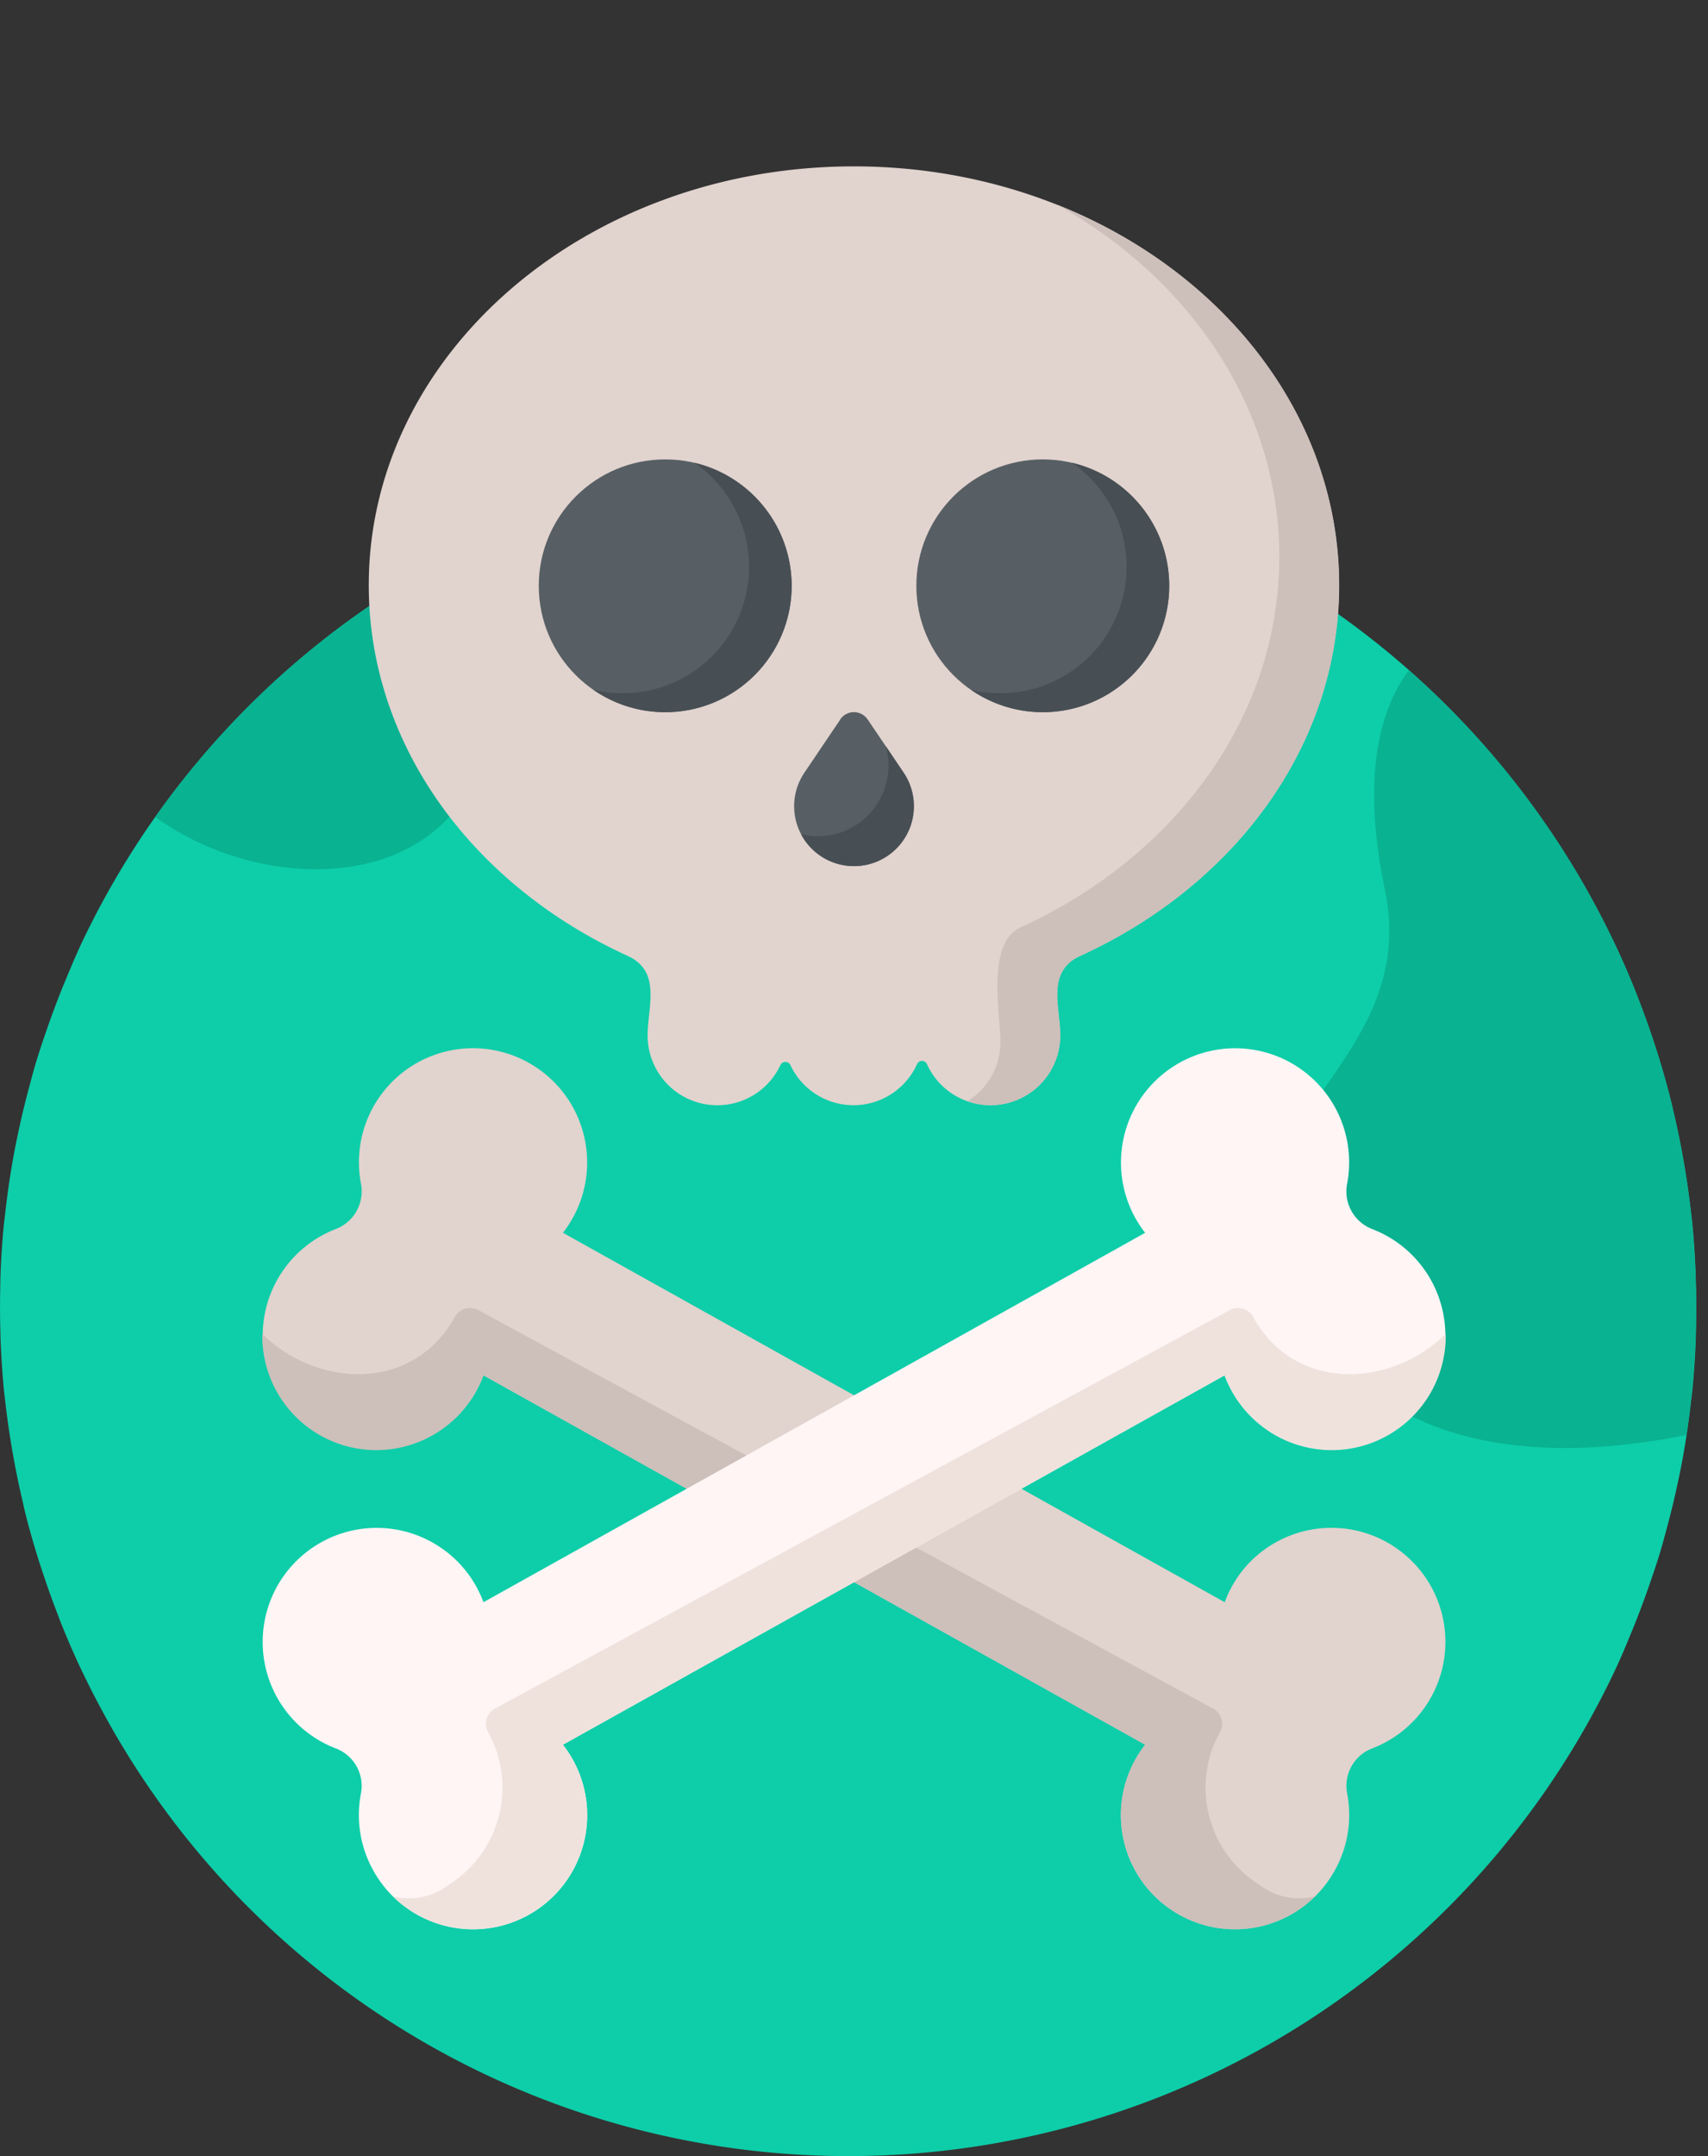 <svg xmlns="http://www.w3.org/2000/svg" xmlns:xlink="http://www.w3.org/1999/xlink" width="86.901" height="109.648" viewBox="0 0 86.901 109.648">
  <rect x="0" y="0" width="86.901" height="109.648" fill="#333333" stroke="none"/>
  <defs>
    <clipPath id="clip-path">
      <path id="Trazado_101701" data-name="Trazado 101701" d="M776.339,5424.36c.086-.236.169-.473.251-.709.182-.529.363-1.058.524-1.591.128-.421.238-.844.352-1.266.174-.648.336-1.3.479-1.949.112-.505.218-1.01.311-1.517q.094-.521.177-1.042.148-.943.254-1.887c.024-.22.057-.439.078-.659.083-.852.136-1.7.168-2.555.008-.227.009-.454.014-.681q.021-1.023-.006-2.041c-.006-.236-.009-.471-.02-.706-.036-.865-.093-1.727-.181-2.586-.012-.111-.03-.221-.042-.332-.084-.754-.19-1.5-.312-2.25q-.066-.394-.138-.787-.189-1.03-.428-2.049c-.041-.176-.076-.354-.119-.53-.2-.825-.436-1.641-.688-2.452-.071-.229-.149-.455-.224-.683q-.327-.993-.7-1.969c-.071-.187-.139-.374-.213-.559q-.5-1.26-1.083-2.489c-.023-.049-.049-.1-.072-.147q-.592-1.237-1.266-2.436c-.031-.055,6.132-24.042,6.1-24.1-4.21-7.461-29.651-13.9-37.972-17.869-21.516-10.258-42.783,3.913-42.506,25.5.009.735-2.828,20.308-3.108,20.981-.008.02-.018.04-.026.059-.238.575-.458,1.153-.67,1.734-.087.237-.17.475-.253.713-.182.528-.362,1.055-.523,1.587-.13.428-.242.858-.358,1.287-.171.64-.331,1.281-.472,1.926-.112.507-.219,1.014-.312,1.522-.064.346-.122.693-.177,1.041-.1.628-.183,1.257-.254,1.886-.024.22-.057.439-.078.659-.083.853-.136,1.706-.168,2.557-.008.226-.009.451-.014.677q-.021,1.025.005,2.046c.006.234.01.468.02.7.037.865.094,1.728.182,2.587.012.111.03.221.042.333q.126,1.129.312,2.25.066.393.138.787.189,1.029.427,2.047c.042.177.076.355.12.532.2.824.436,1.64.688,2.45.071.23.149.458.225.686q.325.993.7,1.968c.071.186.138.373.212.558q.5,1.261,1.083,2.49c.024.049.05.1.073.146.394.825.819,1.635,1.265,2.435.032.056.062.112.094.169a43.149,43.149,0,0,0,76.519-2.669c.317-.665.6-1.341.876-2.016l.023-.053C775.905,5425.521,776.127,5424.942,776.339,5424.36Z" fill="none"/>
    </clipPath>
  </defs>
  <g id="Grupo_56577" data-name="Grupo 56577" transform="translate(-692.653 -5343.113)">
    <path id="Trazado_101690" data-name="Trazado 101690" d="M776.339,5424.36c.086-.236.169-.473.251-.709.182-.529.363-1.058.524-1.591.128-.421.238-.844.352-1.266.174-.648.336-1.3.479-1.949.112-.505.218-1.01.311-1.517q.094-.521.177-1.042.148-.943.254-1.887c.024-.22.057-.439.078-.659.083-.852.136-1.7.168-2.555.008-.227.009-.454.014-.681q.021-1.023-.006-2.041c-.006-.236-.009-.471-.02-.706-.036-.865-.093-1.727-.181-2.586-.012-.111-.03-.221-.042-.332-.084-.754-.19-1.5-.312-2.25q-.066-.394-.138-.787-.189-1.03-.428-2.049c-.041-.176-.076-.354-.119-.53-.2-.825-.436-1.641-.688-2.452-.071-.229-.149-.455-.224-.683q-.327-.993-.7-1.969c-.071-.187-.139-.374-.213-.559q-.5-1.26-1.083-2.489c-.023-.049-.049-.1-.072-.147q-.592-1.237-1.266-2.436c-.031-.055-.061-.111-.093-.166a43.148,43.148,0,0,0-76.519,2.667c-.316.663-.594,1.338-.874,2.011-.008.02-.018.04-.026.059-.238.575-.458,1.153-.67,1.734-.087.237-.17.475-.253.713-.182.528-.362,1.055-.523,1.587-.13.428-.242.858-.358,1.287-.171.64-.331,1.281-.472,1.926-.112.507-.219,1.014-.312,1.522-.064.346-.122.693-.177,1.041-.1.628-.183,1.257-.254,1.886-.024.22-.057.439-.078.659-.083.853-.136,1.706-.168,2.557-.008.226-.009.451-.014.677q-.021,1.025.005,2.046c.006.234.01.468.02.7.037.865.094,1.728.182,2.587.012.111.03.221.042.333q.126,1.129.312,2.25.066.393.138.787.189,1.029.427,2.047c.042.177.076.355.12.532.2.824.436,1.64.688,2.45.071.23.149.458.225.686q.325.993.7,1.968c.071.186.138.373.212.558q.5,1.261,1.083,2.49c.024.049.05.1.073.146.394.825.819,1.635,1.265,2.435.032.056.062.112.094.169a43.149,43.149,0,0,0,76.519-2.669c.317-.665.6-1.341.876-2.016l.023-.053C775.905,5425.521,776.127,5424.942,776.339,5424.36Z" fill="#0dcea9"/>
    <path id="Trazado_2310" data-name="Trazado 2310" d="M700.55,5384.66c5.1,3.658,12.959,3.831,15.922-1.329,1.969-3.429-.035-8.109-1.96-11.312A43.376,43.376,0,0,0,700.55,5384.66Z" fill="#09b291"/>
    <path id="Trazado_2311" data-name="Trazado 2311" d="M778.949,5409.565a43.047,43.047,0,0,0-14.613-32.365c-1.756,2.328-2.282,6.052-1.226,11.14,2.114,10.189-11.566,12.356-2.994,23.263,4.476,5.695,12.117,5.725,18.341,4.483a43.523,43.523,0,0,0,.494-6.521Z" fill="#09b291"/>
    <g id="Grupo_56599" data-name="Grupo 56599">
      <g id="Grupo_56598" data-name="Grupo 56598" clip-path="url(#clip-path)">
        <g id="Grupo_56597" data-name="Grupo 56597">
          <g id="Grupo_56596" data-name="Grupo 56596">
            <g id="Grupo_56595" data-name="Grupo 56595">
              <g id="Grupo_56578" data-name="Grupo 56578">
                <g id="Grupo_56577-2" data-name="Grupo 56577">
                  <path id="Trazado_101691" data-name="Trazado 101691" d="M755.665,5423.25a5.857,5.857,0,0,0-.7,1.337L721.295,5405.8a5.805,5.805,0,0,0-1.483-8.489,5.8,5.8,0,0,0-8.79,6.012,2.056,2.056,0,0,1-1.3,2.294,5.8,5.8,0,1,0,7.157,8.244,5.866,5.866,0,0,0,.376-.814l33.665,18.784a5.805,5.805,0,1,0,9.643,6.4,5.783,5.783,0,0,0,.63-3.926,2.038,2.038,0,0,1,1.274-2.284,5.8,5.8,0,1,0-6.8-8.778Z" fill="#e1d3ce"/>
                </g>
              </g>
              <g id="Grupo_56580" data-name="Grupo 56580">
                <g id="Grupo_56579" data-name="Grupo 56579">
                  <path id="Trazado_101692" data-name="Trazado 101692" d="M706,5410.939a5.8,5.8,0,0,0,10.872,2.926,5.9,5.9,0,0,0,.377-.814l33.665,18.784a5.805,5.805,0,0,0,8.642,7.716,3.367,3.367,0,0,1-2.857-.613,5.828,5.828,0,0,1-2.25-7.19c.083-.191.173-.374.272-.551a.879.879,0,0,0-.347-1.2l-37.387-20.265a.885.885,0,0,0-1.2.36l-.005.008c-2.133,3.826-6.987,3.589-9.787.843Z" fill="#cdbfba"/>
                </g>
              </g>
              <g id="Grupo_56581" data-name="Grupo 56581">
                <path id="Trazado_101693" data-name="Trazado 101693" d="M736.1,5351.573c-13.633,0-24.685,9.537-24.685,21.3,0,8.176,5.338,15.275,13.169,18.846,1.742.794,1.019,2.594,1.019,4.049a3.546,3.546,0,0,0,6.756,1.509.28.28,0,0,1,.511,0,3.545,3.545,0,0,0,6.443-.057.277.277,0,0,1,.5,0,3.546,3.546,0,0,0,6.781-1.453c0-1.427-.734-3.249,1.019-4.048,7.831-3.571,13.169-10.671,13.169-18.846,0-11.764-11.052-21.3-24.685-21.3Z" fill="#e1d3ce"/>
              </g>
              <g id="Grupo_56582" data-name="Grupo 56582">
                <path id="Trazado_101694" data-name="Trazado 101694" d="M746.432,5353.522c6.807,3.792,11.311,10.4,11.311,17.906,0,8.176-5.338,15.276-13.17,18.846-1.753.8-1.018,4.4-1.018,5.823a3.541,3.541,0,0,1-1.682,3.016,3.493,3.493,0,0,0,1.181.2,3.546,3.546,0,0,0,3.546-3.546c0-1.429-.732-3.25,1.02-4.049,7.832-3.572,13.169-10.672,13.169-18.846,0-8.582-5.881-15.981-14.357-19.353Z" fill="#cdbfba"/>
              </g>
              <g id="Grupo_56585" data-name="Grupo 56585">
                <g id="Grupo_56583" data-name="Grupo 56583">
                  <ellipse id="Elipse_4067" data-name="Elipse 4067" cx="6.433" cy="6.428" rx="6.433" ry="6.428" transform="translate(720.065 5366.474)" fill="#575f64"/>
                </g>
                <g id="Grupo_56584" data-name="Grupo 56584">
                  <ellipse id="Elipse_4068" data-name="Elipse 4068" cx="6.433" cy="6.428" rx="6.433" ry="6.428" transform="translate(739.276 5366.474)" fill="#575f64"/>
                </g>
              </g>
              <g id="Grupo_56588" data-name="Grupo 56588">
                <g id="Grupo_56586" data-name="Grupo 56586">
                  <path id="Trazado_101695" data-name="Trazado 101695" d="M732.932,5372.9a6.433,6.433,0,0,1-10.084,5.292,6.428,6.428,0,0,0,5.131-11.549A6.434,6.434,0,0,1,732.932,5372.9Z" fill="#474f54"/>
                </g>
                <g id="Grupo_56587" data-name="Grupo 56587">
                  <path id="Trazado_101696" data-name="Trazado 101696" d="M752.143,5372.9a6.433,6.433,0,0,1-10.084,5.292,6.428,6.428,0,0,0,5.13-11.549A6.432,6.432,0,0,1,752.143,5372.9Z" fill="#474f54"/>
                </g>
              </g>
              <g id="Grupo_56589" data-name="Grupo 56589">
                <path id="Trazado_101697" data-name="Trazado 101697" d="M735.406,5379.7l-1.827,2.706a3.046,3.046,0,1,0,5.05,0L736.8,5379.7a.843.843,0,0,0-1.4,0Z" fill="#575f64"/>
              </g>
              <g id="Grupo_56590" data-name="Grupo 56590">
                <path id="Trazado_101698" data-name="Trazado 101698" d="M739.149,5384.111a3.046,3.046,0,0,1-5.738,1.425,3.523,3.523,0,0,0,.859.1,3.593,3.593,0,0,0,3.449-4.583l.91,1.35A3.035,3.035,0,0,1,739.149,5384.111Z" fill="#474f54"/>
              </g>
              <g id="Grupo_56592" data-name="Grupo 56592">
                <g id="Grupo_56591" data-name="Grupo 56591">
                  <path id="Trazado_101699" data-name="Trazado 101699" d="M716.547,5423.25a5.9,5.9,0,0,1,.705,1.337l33.664-18.784a5.809,5.809,0,0,1,1.483-8.489,5.8,5.8,0,0,1,8.79,6.012,2.055,2.055,0,0,0,1.3,2.294,5.8,5.8,0,1,1-7.533,7.43l-33.665,18.784a5.805,5.805,0,1,1-9.643,6.4,5.783,5.783,0,0,1-.63-3.926,2.036,2.036,0,0,0-1.274-2.284,5.8,5.8,0,1,1,6.8-8.778Z" fill="#fff5f5"/>
                </g>
              </g>
              <g id="Grupo_56594" data-name="Grupo 56594">
                <g id="Grupo_56593" data-name="Grupo 56593">
                  <path id="Trazado_101700" data-name="Trazado 101700" d="M766.208,5410.939a5.8,5.8,0,0,1-10.872,2.926,6,6,0,0,1-.376-.814l-33.665,18.784a5.8,5.8,0,0,1-1.483,8.488,5.806,5.806,0,0,1-7.159-.772,3.368,3.368,0,0,0,2.857-.613,5.828,5.828,0,0,0,2.249-7.19c-.082-.191-.173-.374-.271-.551a.879.879,0,0,1,.346-1.2l37.388-20.265a.885.885,0,0,1,1.2.36l0,.008c2.134,3.826,6.988,3.589,9.787.843Z" fill="#efe2dd"/>
                </g>
              </g>
            </g>
          </g>
        </g>
      </g>
    </g>
  </g>
</svg>
